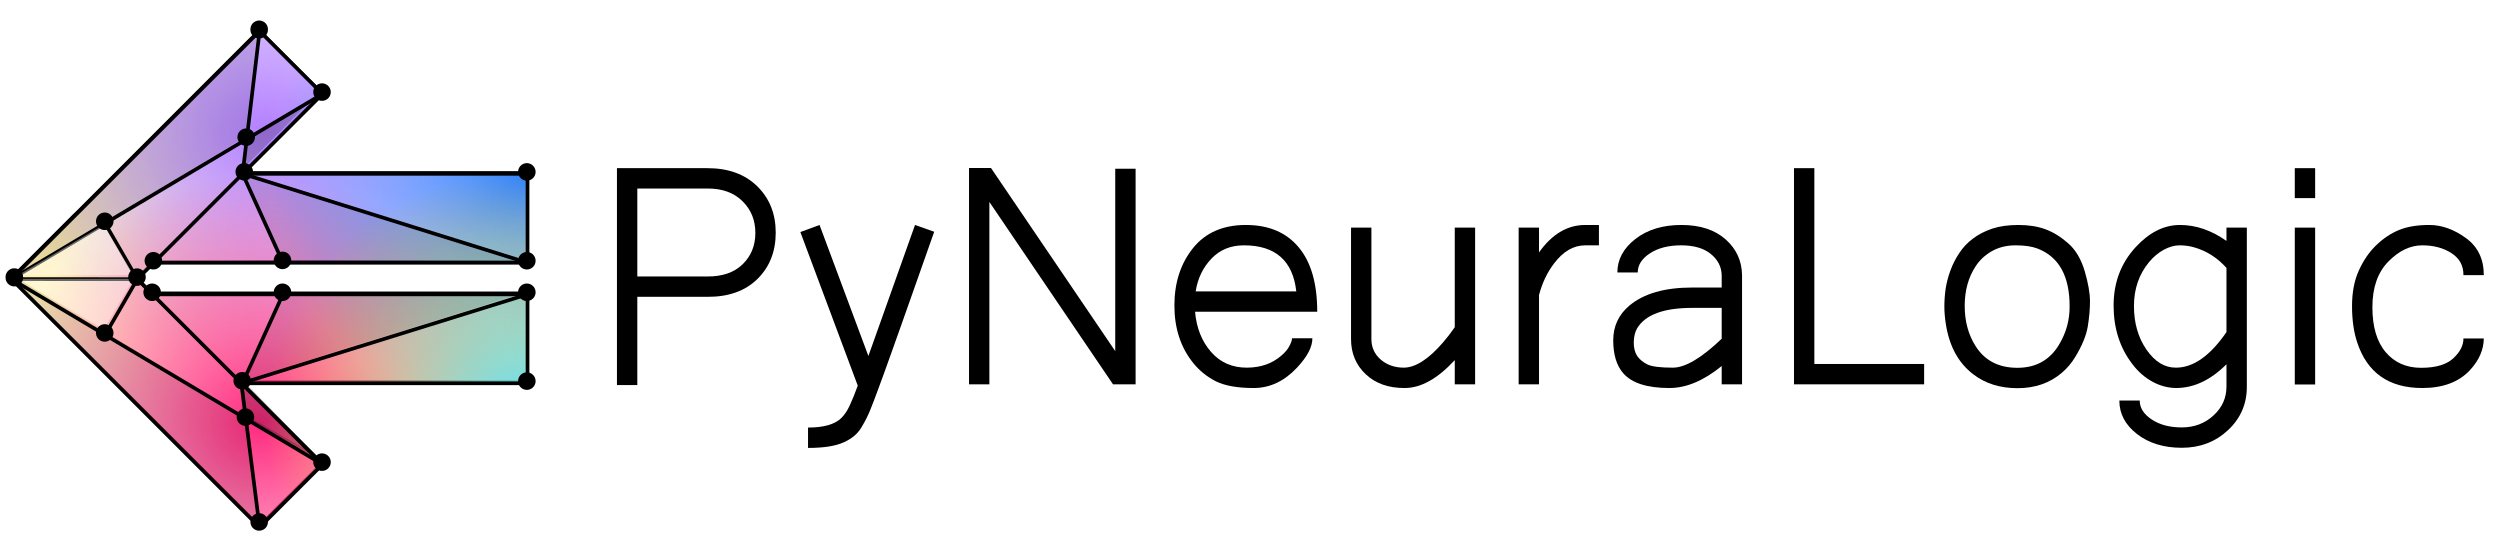 <?xml version="1.0" encoding="UTF-8" standalone="no"?>
<!-- Created with Inkscape (http://www.inkscape.org/) -->

<svg
   width="140mm"
   height="31mm"
   viewBox="0 0 140 31"
   version="1.1"
   id="svg1322"
   inkscape:version="1.1.1 (eb90963e84, 2021-10-02)"
   sodipodi:docname="readme_logo.svg"
   xmlns:inkscape="http://www.inkscape.org/namespaces/inkscape"
   xmlns:sodipodi="http://sodipodi.sourceforge.net/DTD/sodipodi-0.dtd"
   xmlns:xlink="http://www.w3.org/1999/xlink"
   xmlns="http://www.w3.org/2000/svg"
   xmlns:svg="http://www.w3.org/2000/svg">
  <sodipodi:namedview
     id="namedview1324"
     pagecolor="#ffffff"
     bordercolor="#666666"
     borderopacity="1.0"
     inkscape:pageshadow="2"
     inkscape:pageopacity="0.0"
     inkscape:pagecheckerboard="0"
     inkscape:document-units="mm"
     showgrid="false"
     height="50mm"
     inkscape:zoom="21.465994"
     inkscape:cx="47.982871"
     inkscape:cy="77.913934"
     inkscape:window-width="2488"
     inkscape:window-height="1529"
     inkscape:window-x="72"
     inkscape:window-y="34"
     inkscape:window-maximized="1"
     inkscape:current-layer="layer1"
     showguides="true"
     inkscape:guide-bbox="true"
     width="127mm" />
  <style
     id="style3">
      path { stroke: #000000 !important; fill: #000000; stroke-width: 0px; }

      @media (prefers-color-scheme: dark) {
          path { stroke: #FFFFFF !important; fill: #FFFFFF; stroke-width: 0px; }
      }
  </style>
  <defs
     id="defs1319">
    <rect
       x="423.472"
       y="1225.319"
       width="613.628"
       height="138.27"
       id="rect20057" />
    <rect
       x="423.472"
       y="1225.319"
       width="542.579"
       height="105.342"
       id="rect26256" />
    <radialGradient
       inkscape:collect="always"
       xlink:href="#linearGradient2558"
       id="radialGradient20059"
       gradientUnits="userSpaceOnUse"
       gradientTransform="matrix(1,0,0,0.961,132.292,14.052)"
       cx="34.52"
       cy="358.635"
       fx="34.52"
       fy="358.635"
       r="46.465" />
    <linearGradient
       inkscape:collect="always"
       id="linearGradient2558">
      <stop
         style="stop-color:#ffeeaa;stop-opacity:1;"
         offset="0"
         id="stop2554" />
      <stop
         style="stop-color:#ffeeaa;stop-opacity:0;"
         offset="1"
         id="stop2556" />
    </linearGradient>
    <radialGradient
       inkscape:collect="always"
       xlink:href="#linearGradient2904"
       id="radialGradient20061"
       gradientUnits="userSpaceOnUse"
       gradientTransform="matrix(1,0,0,0.961,132.292,14.052)"
       cx="73.846"
       cy="336.764"
       fx="73.846"
       fy="336.764"
       r="46.465" />
    <linearGradient
       inkscape:collect="always"
       id="linearGradient2904">
      <stop
         style="stop-color:#b380ff;stop-opacity:1;"
         offset="0"
         id="stop2900" />
      <stop
         style="stop-color:#b380ff;stop-opacity:0;"
         offset="1"
         id="stop2902" />
    </linearGradient>
    <radialGradient
       inkscape:collect="always"
       xlink:href="#linearGradient3234"
       id="radialGradient20063"
       gradientUnits="userSpaceOnUse"
       gradientTransform="matrix(1,0,0,0.961,132.292,14.052)"
       cx="72.927"
       cy="391.369"
       fx="72.927"
       fy="391.369"
       r="46.465" />
    <linearGradient
       inkscape:collect="always"
       id="linearGradient3234">
      <stop
         style="stop-color:#ff2a7f;stop-opacity:1;"
         offset="0"
         id="stop3230" />
      <stop
         style="stop-color:#ff2a7f;stop-opacity:0;"
         offset="1"
         id="stop3232" />
    </linearGradient>
    <radialGradient
       inkscape:collect="always"
       xlink:href="#linearGradient3436"
       id="radialGradient20065"
       gradientUnits="userSpaceOnUse"
       gradientTransform="matrix(1,0,0,0.961,132.292,14.052)"
       cx="121.218"
       cy="344.598"
       fx="121.218"
       fy="344.598"
       r="46.465" />
    <linearGradient
       inkscape:collect="always"
       id="linearGradient3436">
      <stop
         style="stop-color:#2a7fff;stop-opacity:1;"
         offset="0"
         id="stop3432" />
      <stop
         style="stop-color:#2a7fff;stop-opacity:0;"
         offset="1"
         id="stop3434" />
    </linearGradient>
    <radialGradient
       inkscape:collect="always"
       xlink:href="#linearGradient3702"
       id="radialGradient20067"
       gradientUnits="userSpaceOnUse"
       gradientTransform="matrix(1,0,0,0.961,132.292,14.052)"
       cx="120.263"
       cy="390.417"
       fx="120.263"
       fy="390.417"
       r="46.465" />
    <linearGradient
       inkscape:collect="always"
       id="linearGradient3702">
      <stop
         style="stop-color:#55ddff;stop-opacity:1"
         offset="0"
         id="stop3698" />
      <stop
         style="stop-color:#ffcc00;stop-opacity:0;"
         offset="1"
         id="stop3700" />
    </linearGradient>
  </defs>
  <g
     inkscape:label="Layer 1"
     inkscape:groupmode="layer"
     id="layer1">
    <g
       aria-label="PyNeuraLogic"
       transform="matrix(0.209,0,0,0.209,-58.95,-248.141)"
       id="text26254"
       style="font-size:80.97px;line-height:1.25;font-family:Z003;-inkscape-font-specification:Z003;white-space:pre;shape-inside:url(#rect26256)">
      <path
         d="m 447.366,1232.336 h 24.236 q 8.421,0 13.363,4.863 4.942,4.863 4.942,12.414 0,7.591 -4.902,12.414 -4.902,4.823 -13.403,4.784 h -18.78 v 23.642 h -5.456 z m 5.456,5.456 v 23.563 h 18.78 q 6.049,0.04 9.449,-3.281 3.4,-3.321 3.4,-8.382 0,-5.14 -3.479,-8.54 -3.479,-3.4 -9.37,-3.361 z"
         style="font-family:AnjaliOldLipi;-inkscape-font-specification:AnjaliOldLipi;text-align:center;text-anchor:middle"
         id="path26950" />
      <path
         d="m 514.735,1282.665 12.493,-35.108 5.14,1.819 q -3.4,9.647 -5.535,15.696 -2.135,6.009 -3.44,9.726 -1.305,3.677 -2.491,6.998 -1.186,3.321 -2.174,6.049 -0.988,2.688 -1.779,4.823 -0.791,2.174 -1.661,4.309 -0.83,2.175 -2.372,4.744 -1.502,2.609 -4.784,4.072 -3.281,1.502 -9.568,1.502 v -5.456 q 6.326,0 8.935,-2.57 1.344,-1.344 2.293,-3.479 0.988,-2.135 2.095,-5.179 l -15.379,-41.157 5.14,-1.898 z"
         style="font-family:AnjaliOldLipi;-inkscape-font-specification:AnjaliOldLipi;text-align:center;text-anchor:middle"
         id="path26952" />
      <path
         d="m 580.285,1290.256 -33.131,-48.866 v 48.866 h -5.456 v -57.96 h 5.891 l 33.289,49.064 v -48.866 h 5.456 v 57.762 z"
         style="font-family:AnjaliOldLipi;-inkscape-font-specification:AnjaliOldLipi;text-align:center;text-anchor:middle"
         id="path26954" />
      <path
         d="m 602.267,1270.804 q 0.553,6.484 4.27,10.754 3.716,4.27 9.686,4.23 5.495,-0.039 9.133,-3.202 1.502,-1.265 2.174,-2.57 0.712,-1.344 0.712,-2.095 h 5.456 q 0.04,3.44 -4.151,7.907 -5.1,5.416 -11.584,5.416 -6.444,0 -10.082,-1.779 -3.598,-1.819 -6.089,-4.902 -5.061,-6.247 -5.061,-15.419 0,-9.172 4.982,-15.38 4.982,-6.207 14.154,-6.207 9.172,0 14.154,5.97 4.982,5.93 4.982,17.277 z m 27.122,-5.456 q -1.384,-12.335 -14.035,-12.335 -5.298,0 -8.698,3.558 -3.4,3.558 -4.23,8.777 z"
         style="font-family:AnjaliOldLipi;-inkscape-font-specification:AnjaliOldLipi;text-align:center;text-anchor:middle"
         id="path26956" />
      <path
         d="m 671.851,1283.772 q -6.919,7.472 -13.403,7.472 -6.484,0.039 -10.437,-3.677 -3.954,-3.716 -3.954,-9.449 v -29.85 h 5.456 v 29.85 q 0,3.361 2.53,5.535 2.53,2.135 6.168,2.135 4.665,-0.039 10.437,-6.682 1.7,-1.977 3.202,-4.151 v -26.687 h 5.456 v 41.987 h -5.456 z"
         style="font-family:AnjaliOldLipi;-inkscape-font-specification:AnjaliOldLipi;text-align:center;text-anchor:middle"
         id="path26958" />
      <path
         d="m 694.426,1254.911 q 5.219,-7.354 12.375,-7.354 h 3.677 v 5.456 h -3.677 q -4.705,0 -8.382,4.902 -2.728,3.598 -3.993,8.421 v 23.919 h -5.456 v -41.987 h 5.456 z"
         style="font-family:AnjaliOldLipi;-inkscape-font-specification:AnjaliOldLipi;text-align:center;text-anchor:middle"
         id="path26960" />
      <path
         d="m 743.371,1285.353 q -7.235,5.891 -13.996,5.891 -8.975,0 -12.414,-3.993 -2.649,-3.084 -2.649,-8.777 0,-5.693 4.349,-9.331 5.772,-4.823 16.763,-4.823 h 7.947 v -3.202 q -0.04,-3.44 -2.886,-5.772 -2.847,-2.333 -7.986,-2.333 -5.061,0 -8.342,2.135 -3.281,2.135 -3.281,5.14 h -5.456 q 0,-5.219 4.823,-8.975 4.823,-3.756 12.335,-3.756 7.512,0 11.861,3.874 4.349,3.874 4.388,9.686 v 29.138 h -5.456 z m -19.847,-0.395 q 1.819,0.83 6.761,0.83 4.982,0 13.086,-7.749 v -8.263 h -7.947 q -11.386,0 -14.707,5.456 -0.87,1.502 -0.909,3.796 0,2.253 0.949,3.677 0.988,1.384 2.768,2.254 z"
         style="font-family:AnjaliOldLipi;-inkscape-font-specification:AnjaliOldLipi;text-align:center;text-anchor:middle"
         id="path26962" />
      <path
         d="m 762.744,1232.336 h 5.456 V 1284.8 h 29.415 v 5.456 h -34.871 z"
         style="font-family:AnjaliOldLipi;-inkscape-font-specification:AnjaliOldLipi;text-align:center;text-anchor:middle"
         id="path26964" />
      <path
         d="m 828.018,1253.883 q -2.254,-0.87 -5.891,-0.87 -3.637,0 -6.405,1.581 -2.728,1.581 -4.309,4.033 -2.926,4.428 -2.926,10.635 0,6.207 2.965,10.833 3.677,5.733 11.149,5.733 7.472,0 11.189,-6.247 2.847,-4.744 2.807,-10.24 0,-12.138 -8.579,-15.459 z m -17.317,-2.688 q 2.214,-1.661 5.14,-2.649 2.965,-0.988 7.037,-0.988 4.112,0 7.235,1.147 3.123,1.147 6.089,3.756 2.965,2.57 4.428,7.433 1.423,4.902 1.423,8.065 0,3.163 -0.593,6.8 -0.633,3.716 -3.4,8.223 -1.423,2.372 -3.558,4.191 -4.823,4.112 -11.861,4.112 -7.037,0 -11.861,-3.716 -5.97,-4.547 -7.354,-13.482 -0.395,-2.491 -0.395,-4.744 0,-2.293 0.356,-4.784 0.395,-2.491 1.305,-4.902 0.909,-2.451 2.372,-4.626 1.463,-2.214 3.637,-3.835 z"
         style="font-family:AnjaliOldLipi;-inkscape-font-specification:AnjaliOldLipi;text-align:center;text-anchor:middle"
         id="path26966" />
      <path
         d="m 878.624,1251.827 v -3.558 h 5.456 v 42.58 q 0.04,6.919 -5.021,11.663 -5.061,4.744 -12.414,4.744 -7.235,0 -11.979,-3.677 -4.744,-3.677 -4.744,-8.975 h 5.456 q 0,2.926 3.202,5.061 3.202,2.135 8.065,2.135 5.021,0 8.5,-3.202 3.479,-3.163 3.479,-7.749 v -5.97 q -6.365,6.365 -13.521,6.365 -3.281,-0.04 -6.326,-1.7 -3.044,-1.661 -5.337,-4.665 -5.061,-6.563 -5.061,-15.735 0,-9.172 5.851,-15.577 5.495,-6.009 11.94,-6.009 6.405,0 12.454,4.27 z m -13.521,33.961 q 6.958,0 13.521,-9.528 v -17.198 q -3.677,-4.112 -8.737,-5.535 -1.819,-0.514 -3.835,-0.514 -2.016,0 -4.23,1.186 -2.174,1.186 -3.954,3.321 -4.033,4.902 -4.033,11.742 0,6.84 3.361,11.703 3.361,4.863 7.907,4.823 z"
         style="font-family:AnjaliOldLipi;-inkscape-font-specification:AnjaliOldLipi;text-align:center;text-anchor:middle"
         id="path26968" />
      <path
         d="m 902.385,1248.269 v 42.027 h -5.456 v -42.027 z m -5.456,-7.907 v -8.026 h 5.456 v 8.026 z"
         style="font-family:AnjaliOldLipi;-inkscape-font-specification:AnjaliOldLipi;text-align:center;text-anchor:middle"
         id="path26970" />
      <path
         d="m 942.118,1260.999 q 0.04,-3.796 -3.202,-5.891 -3.242,-2.095 -7.828,-2.095 -4.823,0 -9.093,4.349 -4.27,4.349 -4.27,12.217 0,7.868 3.558,12.058 3.558,4.191 9.489,4.191 5.93,0 8.658,-2.57 2.728,-2.57 2.688,-5.298 h 5.456 q -0.04,4.507 -3.677,8.461 -4.468,4.823 -12.81,4.823 -13.403,0 -17.435,-12.217 -1.384,-4.191 -1.384,-9.726 0,-5.535 1.819,-9.528 1.819,-4.033 4.586,-6.721 2.807,-2.728 6.089,-4.112 3.321,-1.384 8.223,-1.384 4.942,0 9.765,3.479 4.823,3.479 4.823,9.963 z"
         style="font-family:AnjaliOldLipi;-inkscape-font-specification:AnjaliOldLipi;text-align:center;text-anchor:middle"
         id="path26972" />
    </g>
    <path
       id="path19995"
       style="fill:#ffffff;stroke-width:0.082"
       d="m 14.514,1.639 -9.444,9.444 -0.917,0.917 -0.004,-0.004 -3.518,3.518 4.439,4.439 5.005,5.005 4.439,4.439 3.518,-3.518 -4.439,-4.439 -0.099,-0.099 H 29.503 V 16.367 H 8.519 L 7.671,15.518 8.588,14.601 H 29.503 V 9.626 H 13.563 l 4.469,-4.469 z" />
    <g
       id="g20007"
       transform="matrix(0.311,0,0,0.311,-49.258,-97.671)"
       style="stroke-width:0;stroke-miterlimit:4;stroke-dasharray:none">
      <path
         id="path19997"
         style="fill:url(#radialGradient20059);fill-opacity:1;stroke-width:0;stroke-miterlimit:4;stroke-dasharray:none"
         d="m 205.265,319.651 -30.398,30.398 -2.952,2.952 -0.012,-0.012 -11.323,11.323 14.288,14.287 16.11,16.11 14.288,14.287 11.323,-11.323 -14.288,-14.287 -0.319,-0.319 h 51.528 v -16.013 h -67.541 l -2.731,-2.731 2.952,-2.952 h 67.319 V 345.358 h -51.306 l 14.385,-14.385 z" />
      <path
         id="path19999"
         style="fill:url(#radialGradient20061);fill-opacity:1;stroke-width:0;stroke-miterlimit:4;stroke-dasharray:none"
         d="m 205.265,319.651 -30.398,30.398 -2.952,2.952 -0.012,-0.012 -11.323,11.323 14.288,14.287 16.11,16.11 14.288,14.287 11.323,-11.323 -14.288,-14.287 -0.319,-0.319 h 51.528 v -16.013 h -67.541 l -2.731,-2.731 2.952,-2.952 h 67.319 V 345.358 h -51.306 l 14.385,-14.385 z" />
      <path
         id="path20001"
         style="fill:url(#radialGradient20063);fill-opacity:1;stroke-width:0;stroke-miterlimit:4;stroke-dasharray:none"
         d="m 205.265,319.651 -30.398,30.398 -2.952,2.952 -0.012,-0.012 -11.323,11.323 14.288,14.287 16.11,16.11 14.288,14.287 11.323,-11.323 -14.288,-14.287 -0.319,-0.319 h 51.528 v -16.013 h -67.541 l -2.731,-2.731 2.952,-2.952 h 67.319 V 345.358 h -51.306 l 14.385,-14.385 z" />
      <path
         id="path20003"
         style="fill:url(#radialGradient20065);fill-opacity:1;stroke-width:0;stroke-miterlimit:4;stroke-dasharray:none"
         d="m 205.265,319.651 -30.398,30.398 -2.952,2.952 -0.012,-0.012 -11.323,11.323 14.288,14.287 16.11,16.11 14.288,14.287 11.323,-11.323 -14.288,-14.287 -0.319,-0.319 h 51.528 v -16.013 h -67.541 l -2.731,-2.731 2.952,-2.952 h 67.319 V 345.358 h -51.306 l 14.385,-14.385 z" />
      <path
         id="path20005"
         style="fill:url(#radialGradient20067);fill-opacity:1;stroke-width:0;stroke-miterlimit:4;stroke-dasharray:none"
         d="m 205.265,319.651 -30.398,30.398 -2.952,2.952 -0.012,-0.012 -11.323,11.323 14.287,14.287 16.11,16.11 14.288,14.287 11.323,-11.323 -14.288,-14.287 -0.319,-0.319 h 51.528 v -16.013 h -67.541 l -2.731,-2.731 2.952,-2.952 h 67.319 V 345.358 h -51.306 l 14.385,-14.385 z" />
    </g>
    <g
       id="g20035"
       transform="matrix(0.311,0,0,0.311,-8.157,-97.671)">
      <path
         style="fill:none;stroke-width:0.665;stroke-linecap:butt;stroke-linejoin:miter;stroke-miterlimit:4;stroke-dasharray:none;stroke-opacity:1"
         d="m 28.288,364.311 44.685,-44.66 11.323,11.323 -14.385,14.385 h 51.306 v 16.013 H 53.899 l -2.952,2.952 2.731,2.731 h 67.541 v 16.013 H 69.69 l 14.606,14.606 -11.323,11.323 z"
         id="path20009" />
      <path
         style="fill:none;stroke-width:0.665;stroke-linecap:butt;stroke-linejoin:miter;stroke-miterlimit:4;stroke-dasharray:none;stroke-opacity:1"
         d="m 53.899,361.371 16.013,-16.013 3.061,-25.707 v 0 0 0"
         id="path20011" />
      <path
         style="fill:none;stroke-width:0.665;stroke-linecap:butt;stroke-linejoin:miter;stroke-miterlimit:4;stroke-dasharray:none;stroke-opacity:1"
         d="m 50.947,364.323 -22.659,-0.012"
         id="path20013" />
      <path
         style="fill:none;stroke-width:0.665;stroke-linecap:butt;stroke-linejoin:miter;stroke-miterlimit:4;stroke-dasharray:none;stroke-opacity:1"
         d="m 53.677,367.054 16.013,16.013"
         id="path20015" />
      <path
         style="fill:none;stroke-width:0.665;stroke-linecap:butt;stroke-linejoin:miter;stroke-miterlimit:4;stroke-dasharray:none;stroke-opacity:1"
         d="m 69.69,383.067 3.283,25.929"
         id="path20017" />
      <path
         style="fill:none;stroke-width:0.665;stroke-linecap:butt;stroke-linejoin:miter;stroke-miterlimit:4;stroke-dasharray:none;stroke-opacity:1"
         d="M 84.297,397.674 28.288,364.311 v 0 0 0"
         id="path20019" />
      <path
         style="fill:none;stroke-width:0.665;stroke-linecap:butt;stroke-linejoin:miter;stroke-miterlimit:4;stroke-dasharray:none;stroke-opacity:1"
         d="m 28.288,364.311 56.008,-33.338"
         id="path20021" />
      <path
         style="fill:none;stroke-width:0.665;stroke-linecap:butt;stroke-linejoin:miter;stroke-miterlimit:4;stroke-dasharray:none;stroke-opacity:1"
         d="m 69.912,345.358 51.306,16.013"
         id="path20023" />
      <path
         style="fill:none;stroke-width:0.665;stroke-linecap:butt;stroke-linejoin:miter;stroke-miterlimit:4;stroke-dasharray:none;stroke-opacity:1"
         d="m 121.218,367.054 -51.528,16.013 v 0 0 0"
         id="path20025" />
      <path
         style="fill:none;stroke-width:0.665;stroke-linecap:butt;stroke-linejoin:miter;stroke-miterlimit:4;stroke-dasharray:none;stroke-opacity:1"
         d="m 69.912,345.358 7.259,15.949"
         id="path20027"
         sodipodi:nodetypes="cc" />
      <path
         style="fill:none;stroke-width:0.665;stroke-linecap:butt;stroke-linejoin:miter;stroke-miterlimit:4;stroke-dasharray:none;stroke-opacity:1"
         d="M 50.947,364.323 45.136,354.259"
         id="path20029" />
      <path
         style="fill:none;stroke-width:0.665;stroke-linecap:butt;stroke-linejoin:miter;stroke-miterlimit:4;stroke-dasharray:none;stroke-opacity:1"
         d="m 50.947,364.323 -5.81,10.064"
         id="path20031" />
      <path
         style="fill:none;stroke-width:0.665;stroke-linecap:butt;stroke-linejoin:miter;stroke-miterlimit:4;stroke-dasharray:none;stroke-opacity:1"
         d="m 69.912,383.003 7.259,-15.949"
         id="path20033"
         sodipodi:nodetypes="cc" />
    </g>
    <path
       style="opacity:0.2;fill:#000000;stroke-width:0;stroke-linecap:butt;stroke-linejoin:miter;stroke-opacity:1;stroke-miterlimit:4;stroke-dasharray:none"
       d="M 13.881,7.746 C 13.699,9.35 13.699,9.35 13.699,9.35 L 17.377,5.67 Z"
       id="path20041" />
    <path
       style="opacity:0.2;fill:#000000;stroke-width:0.216px;stroke-linecap:butt;stroke-linejoin:miter;stroke-opacity:1"
       d="m 13.745,23.358 -0.251,-2.017 4.132,4.231 z"
       id="path20043"
       sodipodi:nodetypes="cccc" />
    <path
       style="opacity:0.4;fill:#ffffff;stroke-width:0;stroke-linecap:butt;stroke-linejoin:miter;stroke-opacity:1;stroke-miterlimit:4;stroke-dasharray:none"
       d="M 1.013,15.408 5.807,12.584 7.485,15.409 Z"
       id="path20045"
       sodipodi:nodetypes="cccc" />
    <path
       style="opacity:0.4;fill:#ffffff;stroke-width:0;stroke-linecap:butt;stroke-linejoin:miter;stroke-opacity:1;stroke-miterlimit:4;stroke-dasharray:none"
       d="M 1.013,15.614 5.807,18.438 7.485,15.614 Z"
       id="path20047"
       sodipodi:nodetypes="cccc" />
    <path
       style="opacity:0.1;fill:#000000;stroke-width:0;stroke-linecap:butt;stroke-linejoin:miter;stroke-opacity:1;stroke-miterlimit:4;stroke-dasharray:none"
       d="m 1.013,15.614 c 0,0 12.868,7.874 12.868,7.874 v 0 L 14.514,29.397 0.631,15.514 v 0 0"
       id="path20049" />
    <path
       style="opacity:0.1;fill:#000000;stroke-width:0;stroke-linecap:butt;stroke-linejoin:miter;stroke-opacity:1;stroke-miterlimit:4;stroke-dasharray:none"
       d="m 1.013,15.45 c 0,0 12.868,-7.874 12.868,-7.874 v 0 L 14.514,1.666 0.631,15.549 v 0 0"
       id="path20051" />
    <path
       style="opacity:0.1;fill:#000000;stroke-width:0;stroke-linecap:butt;stroke-linejoin:miter;stroke-opacity:1;stroke-miterlimit:4;stroke-dasharray:none"
       d="m 13.563,9.626 2.255,4.955 13.685,0.02 -15.94,-4.975 v 0 0"
       id="path20053" />
    <path
       style="opacity:0.1;fill:#000000;stroke-width:0;stroke-linecap:butt;stroke-linejoin:miter;stroke-opacity:1;stroke-miterlimit:4;stroke-dasharray:none"
       d="m 13.563,21.322 2.255,-4.955 13.685,-0.02 -15.94,4.975 v 0 0"
       id="path20055" />
    <path
       style="fill:none;stroke-width:0.981;stroke-linecap:round;stroke-linejoin:miter;stroke-miterlimit:4;stroke-dasharray:none;stroke-opacity:1"
       d="m 14.514,1.666 -1.2e-5,-0.027 v 0"
       id="path420" />
    <path
       style="fill:none;stroke-width:0.085px;stroke-linecap:butt;stroke-linejoin:miter;stroke-opacity:1"
       d="m 14.514,1.47 v 0 0"
       id="path422-3"
       sodipodi:nodetypes="ccc" />
    <path
       style="fill:none;stroke-width:0.981;stroke-linecap:round;stroke-linejoin:miter;stroke-miterlimit:4;stroke-dasharray:none;stroke-opacity:1"
       d="m 18.032,5.157 c 0,0 0,0 0,0"
       id="path1658"
       sodipodi:nodetypes="cc" />
    <path
       style="fill:none;stroke-width:0.981;stroke-linecap:round;stroke-linejoin:miter;stroke-miterlimit:4;stroke-dasharray:none;stroke-opacity:1"
       d="m 13.786,7.682 v 0"
       id="path2247"
       sodipodi:nodetypes="cc" />
    <path
       style="fill:none;stroke-width:0.981;stroke-linecap:round;stroke-linejoin:miter;stroke-miterlimit:4;stroke-dasharray:none;stroke-opacity:1"
       d="m 13.678,9.621 v 0"
       id="path2594"
       sodipodi:nodetypes="cc" />
    <path
       style="fill:none;stroke-width:0.981;stroke-linecap:round;stroke-linejoin:miter;stroke-miterlimit:4;stroke-dasharray:none;stroke-opacity:1"
       d="m 5.866,12.392 v 0 l 3e-7,1e-6"
       id="path2879"
       sodipodi:nodetypes="ccc" />
    <path
       style="fill:none;stroke-width:0.981;stroke-linecap:round;stroke-linejoin:miter;stroke-miterlimit:4;stroke-dasharray:none;stroke-opacity:1"
       d="m 0.801,15.514 -9.7e-7,0.035"
       id="path3267"
       sodipodi:nodetypes="cc" />
    <path
       style="fill:none;stroke-width:0.981;stroke-linecap:round;stroke-linejoin:miter;stroke-miterlimit:4;stroke-dasharray:none;stroke-opacity:1"
       d="m 29.503,9.626 v 0"
       id="path3769"
       sodipodi:nodetypes="cc" />
    <path
       style="fill:none;stroke-width:0.981;stroke-linecap:round;stroke-linejoin:miter;stroke-miterlimit:4;stroke-dasharray:none;stroke-opacity:1"
       d="m 29.503,14.601 v 0"
       id="path3976"
       sodipodi:nodetypes="cc" />
    <path
       style="fill:none;stroke-width:0.981;stroke-linecap:round;stroke-linejoin:miter;stroke-miterlimit:4;stroke-dasharray:none;stroke-opacity:1"
       d="m 29.503,16.367 v 0"
       id="path4341"
       sodipodi:nodetypes="cc" />
    <path
       style="fill:none;stroke-width:0.981;stroke-linecap:round;stroke-linejoin:miter;stroke-miterlimit:4;stroke-dasharray:none;stroke-opacity:1"
       d="m 29.503,21.342 1.9e-5,-2.34e-4"
       id="path4466"
       sodipodi:nodetypes="cc" />
    <path
       style="fill:none;stroke-width:0.981;stroke-linecap:round;stroke-linejoin:miter;stroke-miterlimit:4;stroke-dasharray:none;stroke-opacity:1"
       d="m 13.563,21.322 v 1e-6"
       id="path4831"
       sodipodi:nodetypes="cc" />
    <path
       style="fill:none;stroke-width:0.981;stroke-linecap:round;stroke-linejoin:miter;stroke-miterlimit:4;stroke-dasharray:none;stroke-opacity:1"
       d="m 15.819,16.367 v 0"
       id="path4918"
       sodipodi:nodetypes="cc" />
    <path
       style="fill:none;stroke-width:0.981;stroke-linecap:round;stroke-linejoin:miter;stroke-miterlimit:4;stroke-dasharray:none;stroke-opacity:1"
       d="m 13.745,23.358 v 0"
       id="path5443"
       sodipodi:nodetypes="cc" />
    <path
       style="fill:none;stroke-width:0.981;stroke-linecap:round;stroke-linejoin:miter;stroke-miterlimit:4;stroke-dasharray:none;stroke-opacity:1"
       d="m 18.032,25.88 -1.7e-5,2.46e-4"
       id="path5530"
       sodipodi:nodetypes="cc" />
    <path
       style="fill:none;stroke-width:0.981;stroke-linecap:round;stroke-linejoin:miter;stroke-miterlimit:4;stroke-dasharray:none;stroke-opacity:1"
       d="m 14.514,29.228 -1.2e-5,2.37e-4"
       id="path5617"
       sodipodi:nodetypes="cc" />
    <path
       style="fill:none;stroke-width:0.981;stroke-linecap:round;stroke-linejoin:miter;stroke-miterlimit:4;stroke-dasharray:none;stroke-opacity:1"
       d="m 15.819,14.581 -1e-6,3e-6"
       id="path6151"
       sodipodi:nodetypes="cc" />
    <path
       style="fill:none;stroke-width:0.981;stroke-linecap:round;stroke-linejoin:miter;stroke-miterlimit:4;stroke-dasharray:none;stroke-opacity:1"
       d="m 7.671,15.518 v 0"
       id="path6634"
       sodipodi:nodetypes="cc" />
    <path
       style="fill:none;stroke-width:0.981;stroke-linecap:round;stroke-linejoin:miter;stroke-miterlimit:4;stroke-dasharray:none;stroke-opacity:1"
       d="m 8.588,14.601 -1.9e-6,2.29e-4"
       id="path6759"
       sodipodi:nodetypes="cc" />
    <path
       style="fill:none;stroke-width:0.981;stroke-linecap:round;stroke-linejoin:miter;stroke-miterlimit:4;stroke-dasharray:none;stroke-opacity:1"
       d="m 8.519,16.367 v 0"
       id="path6846"
       sodipodi:nodetypes="cc" />
    <path
       style="fill:none;stroke-width:0.981;stroke-linecap:round;stroke-linejoin:miter;stroke-miterlimit:4;stroke-dasharray:none;stroke-opacity:1"
       d="m 5.866,18.645 v 0"
       id="path7093"
       sodipodi:nodetypes="cc" />
  </g>
</svg>
